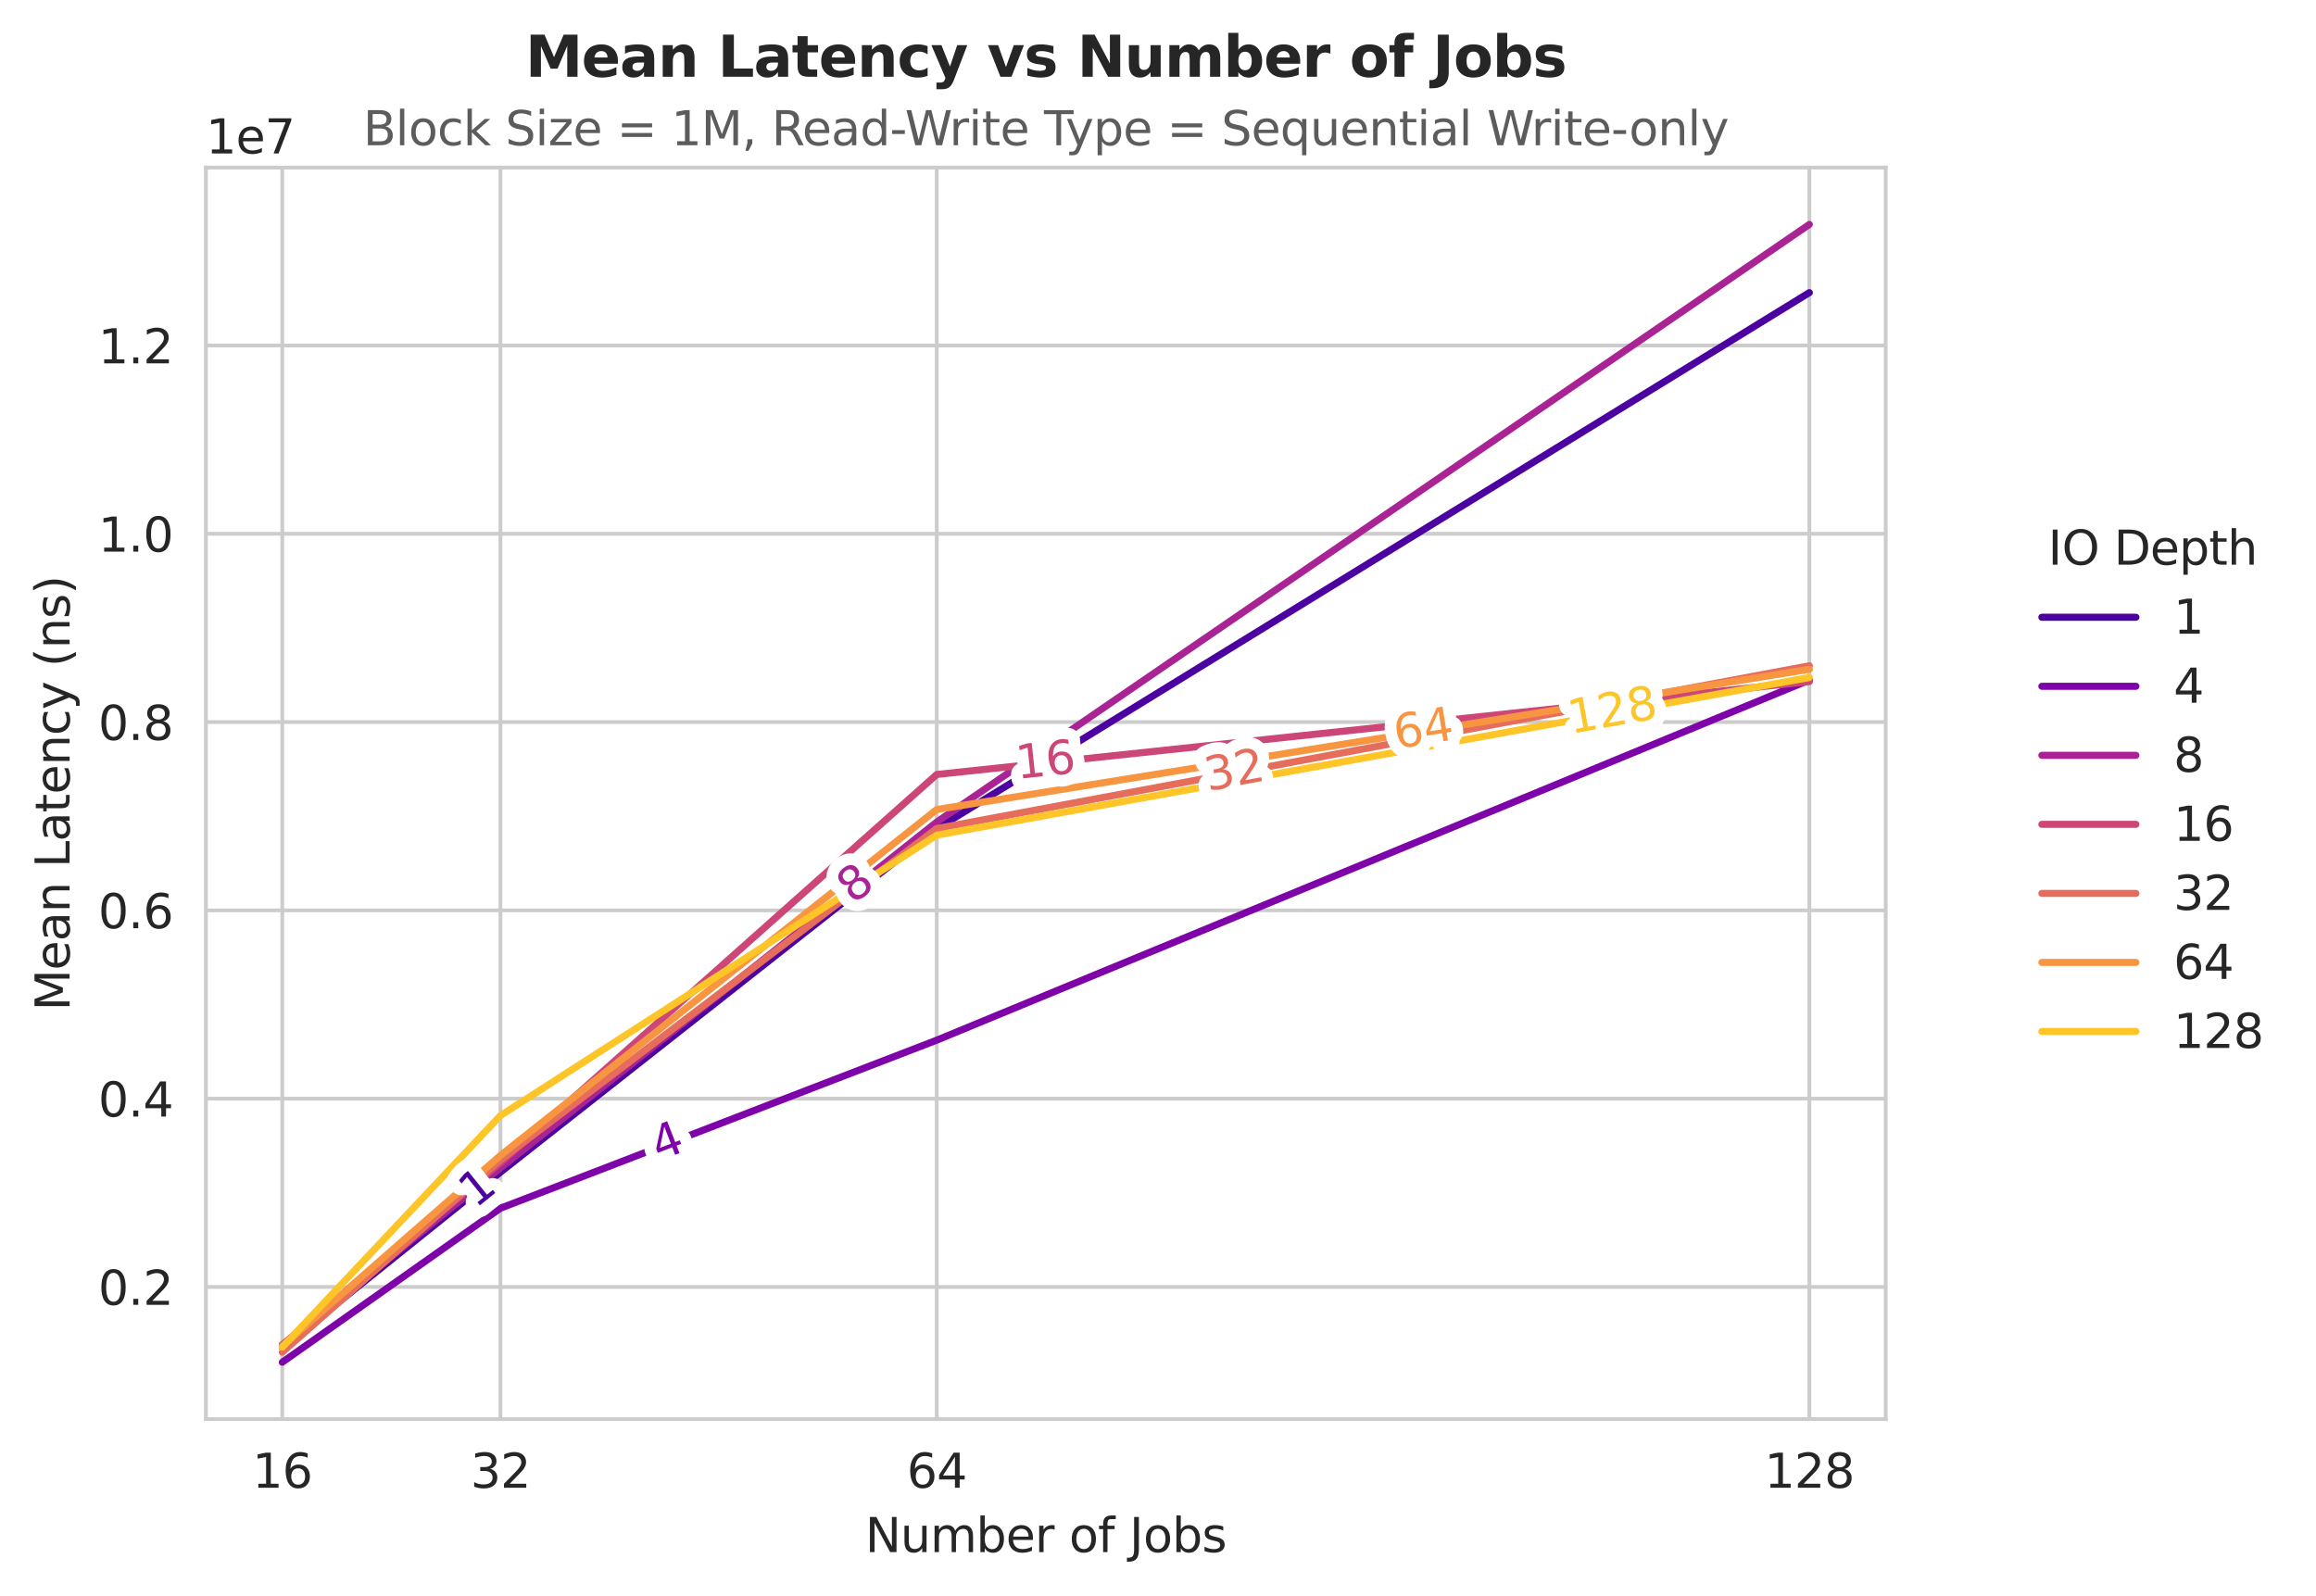 <?xml version="1.0" encoding="utf-8" standalone="no"?>
<!DOCTYPE svg PUBLIC "-//W3C//DTD SVG 1.1//EN"
  "http://www.w3.org/Graphics/SVG/1.1/DTD/svg11.dtd">
<svg xmlns:xlink="http://www.w3.org/1999/xlink" width="492.381pt" height="339.292pt" viewBox="0 0 492.381 339.292" xmlns="http://www.w3.org/2000/svg" version="1.1">
 <defs>
  <style type="text/css">*{stroke-linejoin: round; stroke-linecap: butt}</style>
 </defs>
 <g id="figure_1">
  <g id="patch_1">
   <path d="M 0 339.292 
L 492.381 339.292 
L 492.381 0 
L 0 0 
z
" style="fill: #ffffff"/>
  </g>
  <g id="axes_1">
   <g id="patch_2">
    <path d="M 43.781 301.736 
L 400.901 301.736 
L 400.901 35.624 
L 43.781 35.624 
z
" style="fill: #ffffff"/>
   </g>
   <g id="matplotlib.axis_1">
    <g id="xtick_1">
     <g id="line2d_1">
      <path d="M 106.393 301.736 
L 106.393 35.624 
" clip-path="url(#pe7e53518ea)" style="fill: none; stroke: #cccccc; stroke-width: 0.8; stroke-linecap: round"/>
     </g>
     <g id="text_1">
      <!-- 32 -->
      <g style="fill: #262626" transform="translate(100.031 316.334) scale(0.1 -0.1)">
       <defs>
        <path id="DejaVuSans-33" d="M 2597 2516 
Q 3050 2419 3304 2112 
Q 3559 1806 3559 1356 
Q 3559 666 3084 287 
Q 2609 -91 1734 -91 
Q 1441 -91 1130 -33 
Q 819 25 488 141 
L 488 750 
Q 750 597 1062 519 
Q 1375 441 1716 441 
Q 2309 441 2620 675 
Q 2931 909 2931 1356 
Q 2931 1769 2642 2001 
Q 2353 2234 1838 2234 
L 1294 2234 
L 1294 2753 
L 1863 2753 
Q 2328 2753 2575 2939 
Q 2822 3125 2822 3475 
Q 2822 3834 2567 4026 
Q 2313 4219 1838 4219 
Q 1578 4219 1281 4162 
Q 984 4106 628 3988 
L 628 4550 
Q 988 4650 1302 4700 
Q 1616 4750 1894 4750 
Q 2613 4750 3031 4423 
Q 3450 4097 3450 3541 
Q 3450 3153 3228 2886 
Q 3006 2619 2597 2516 
z
" transform="scale(0.016)"/>
        <path id="DejaVuSans-32" d="M 1228 531 
L 3431 531 
L 3431 0 
L 469 0 
L 469 531 
Q 828 903 1448 1529 
Q 2069 2156 2228 2338 
Q 2531 2678 2651 2914 
Q 2772 3150 2772 3378 
Q 2772 3750 2511 3984 
Q 2250 4219 1831 4219 
Q 1534 4219 1204 4116 
Q 875 4013 500 3803 
L 500 4441 
Q 881 4594 1212 4672 
Q 1544 4750 1819 4750 
Q 2544 4750 2975 4387 
Q 3406 4025 3406 3419 
Q 3406 3131 3298 2873 
Q 3191 2616 2906 2266 
Q 2828 2175 2409 1742 
Q 1991 1309 1228 531 
z
" transform="scale(0.016)"/>
       </defs>
       <use xlink:href="#DejaVuSans-33"/>
       <use xlink:href="#DejaVuSans-32" transform="translate(63.623 0)"/>
      </g>
     </g>
    </g>
    <g id="xtick_2">
     <g id="line2d_2">
      <path d="M 60.014 301.736 
L 60.014 35.624 
" clip-path="url(#pe7e53518ea)" style="fill: none; stroke: #cccccc; stroke-width: 0.8; stroke-linecap: round"/>
     </g>
     <g id="text_2">
      <!-- 16 -->
      <g style="fill: #262626" transform="translate(53.651 316.334) scale(0.1 -0.1)">
       <defs>
        <path id="DejaVuSans-31" d="M 794 531 
L 1825 531 
L 1825 4091 
L 703 3866 
L 703 4441 
L 1819 4666 
L 2450 4666 
L 2450 531 
L 3481 531 
L 3481 0 
L 794 0 
L 794 531 
z
" transform="scale(0.016)"/>
        <path id="DejaVuSans-36" d="M 2113 2584 
Q 1688 2584 1439 2293 
Q 1191 2003 1191 1497 
Q 1191 994 1439 701 
Q 1688 409 2113 409 
Q 2538 409 2786 701 
Q 3034 994 3034 1497 
Q 3034 2003 2786 2293 
Q 2538 2584 2113 2584 
z
M 3366 4563 
L 3366 3988 
Q 3128 4100 2886 4159 
Q 2644 4219 2406 4219 
Q 1781 4219 1451 3797 
Q 1122 3375 1075 2522 
Q 1259 2794 1537 2939 
Q 1816 3084 2150 3084 
Q 2853 3084 3261 2657 
Q 3669 2231 3669 1497 
Q 3669 778 3244 343 
Q 2819 -91 2113 -91 
Q 1303 -91 875 529 
Q 447 1150 447 2328 
Q 447 3434 972 4092 
Q 1497 4750 2381 4750 
Q 2619 4750 2861 4703 
Q 3103 4656 3366 4563 
z
" transform="scale(0.016)"/>
       </defs>
       <use xlink:href="#DejaVuSans-31"/>
       <use xlink:href="#DejaVuSans-36" transform="translate(63.623 0)"/>
      </g>
     </g>
    </g>
    <g id="xtick_3">
     <g id="line2d_3">
      <path d="M 384.669 301.736 
L 384.669 35.624 
" clip-path="url(#pe7e53518ea)" style="fill: none; stroke: #cccccc; stroke-width: 0.8; stroke-linecap: round"/>
     </g>
     <g id="text_3">
      <!-- 128 -->
      <g style="fill: #262626" transform="translate(375.125 316.334) scale(0.1 -0.1)">
       <defs>
        <path id="DejaVuSans-38" d="M 2034 2216 
Q 1584 2216 1326 1975 
Q 1069 1734 1069 1313 
Q 1069 891 1326 650 
Q 1584 409 2034 409 
Q 2484 409 2743 651 
Q 3003 894 3003 1313 
Q 3003 1734 2745 1975 
Q 2488 2216 2034 2216 
z
M 1403 2484 
Q 997 2584 770 2862 
Q 544 3141 544 3541 
Q 544 4100 942 4425 
Q 1341 4750 2034 4750 
Q 2731 4750 3128 4425 
Q 3525 4100 3525 3541 
Q 3525 3141 3298 2862 
Q 3072 2584 2669 2484 
Q 3125 2378 3379 2068 
Q 3634 1759 3634 1313 
Q 3634 634 3220 271 
Q 2806 -91 2034 -91 
Q 1263 -91 848 271 
Q 434 634 434 1313 
Q 434 1759 690 2068 
Q 947 2378 1403 2484 
z
M 1172 3481 
Q 1172 3119 1398 2916 
Q 1625 2713 2034 2713 
Q 2441 2713 2670 2916 
Q 2900 3119 2900 3481 
Q 2900 3844 2670 4047 
Q 2441 4250 2034 4250 
Q 1625 4250 1398 4047 
Q 1172 3844 1172 3481 
z
" transform="scale(0.016)"/>
       </defs>
       <use xlink:href="#DejaVuSans-31"/>
       <use xlink:href="#DejaVuSans-32" transform="translate(63.623 0)"/>
       <use xlink:href="#DejaVuSans-38" transform="translate(127.246 0)"/>
      </g>
     </g>
    </g>
    <g id="xtick_4">
     <g id="line2d_4">
      <path d="M 199.152 301.736 
L 199.152 35.624 
" clip-path="url(#pe7e53518ea)" style="fill: none; stroke: #cccccc; stroke-width: 0.8; stroke-linecap: round"/>
     </g>
     <g id="text_4">
      <!-- 64 -->
      <g style="fill: #262626" transform="translate(192.789 316.334) scale(0.1 -0.1)">
       <defs>
        <path id="DejaVuSans-34" d="M 2419 4116 
L 825 1625 
L 2419 1625 
L 2419 4116 
z
M 2253 4666 
L 3047 4666 
L 3047 1625 
L 3713 1625 
L 3713 1100 
L 3047 1100 
L 3047 0 
L 2419 0 
L 2419 1100 
L 313 1100 
L 313 1709 
L 2253 4666 
z
" transform="scale(0.016)"/>
       </defs>
       <use xlink:href="#DejaVuSans-36"/>
       <use xlink:href="#DejaVuSans-34" transform="translate(63.623 0)"/>
      </g>
     </g>
    </g>
    <g id="text_5">
     <!-- Number of Jobs -->
     <g style="fill: #262626" transform="translate(183.944 330.012) scale(0.1 -0.1)">
      <defs>
       <path id="DejaVuSans-4e" d="M 628 4666 
L 1478 4666 
L 3547 763 
L 3547 4666 
L 4159 4666 
L 4159 0 
L 3309 0 
L 1241 3903 
L 1241 0 
L 628 0 
L 628 4666 
z
" transform="scale(0.016)"/>
       <path id="DejaVuSans-75" d="M 544 1381 
L 544 3500 
L 1119 3500 
L 1119 1403 
Q 1119 906 1312 657 
Q 1506 409 1894 409 
Q 2359 409 2629 706 
Q 2900 1003 2900 1516 
L 2900 3500 
L 3475 3500 
L 3475 0 
L 2900 0 
L 2900 538 
Q 2691 219 2414 64 
Q 2138 -91 1772 -91 
Q 1169 -91 856 284 
Q 544 659 544 1381 
z
M 1991 3584 
L 1991 3584 
z
" transform="scale(0.016)"/>
       <path id="DejaVuSans-6d" d="M 3328 2828 
Q 3544 3216 3844 3400 
Q 4144 3584 4550 3584 
Q 5097 3584 5394 3201 
Q 5691 2819 5691 2113 
L 5691 0 
L 5113 0 
L 5113 2094 
Q 5113 2597 4934 2840 
Q 4756 3084 4391 3084 
Q 3944 3084 3684 2787 
Q 3425 2491 3425 1978 
L 3425 0 
L 2847 0 
L 2847 2094 
Q 2847 2600 2669 2842 
Q 2491 3084 2119 3084 
Q 1678 3084 1418 2786 
Q 1159 2488 1159 1978 
L 1159 0 
L 581 0 
L 581 3500 
L 1159 3500 
L 1159 2956 
Q 1356 3278 1631 3431 
Q 1906 3584 2284 3584 
Q 2666 3584 2933 3390 
Q 3200 3197 3328 2828 
z
" transform="scale(0.016)"/>
       <path id="DejaVuSans-62" d="M 3116 1747 
Q 3116 2381 2855 2742 
Q 2594 3103 2138 3103 
Q 1681 3103 1420 2742 
Q 1159 2381 1159 1747 
Q 1159 1113 1420 752 
Q 1681 391 2138 391 
Q 2594 391 2855 752 
Q 3116 1113 3116 1747 
z
M 1159 2969 
Q 1341 3281 1617 3432 
Q 1894 3584 2278 3584 
Q 2916 3584 3314 3078 
Q 3713 2572 3713 1747 
Q 3713 922 3314 415 
Q 2916 -91 2278 -91 
Q 1894 -91 1617 61 
Q 1341 213 1159 525 
L 1159 0 
L 581 0 
L 581 4863 
L 1159 4863 
L 1159 2969 
z
" transform="scale(0.016)"/>
       <path id="DejaVuSans-65" d="M 3597 1894 
L 3597 1613 
L 953 1613 
Q 991 1019 1311 708 
Q 1631 397 2203 397 
Q 2534 397 2845 478 
Q 3156 559 3463 722 
L 3463 178 
Q 3153 47 2828 -22 
Q 2503 -91 2169 -91 
Q 1331 -91 842 396 
Q 353 884 353 1716 
Q 353 2575 817 3079 
Q 1281 3584 2069 3584 
Q 2775 3584 3186 3129 
Q 3597 2675 3597 1894 
z
M 3022 2063 
Q 3016 2534 2758 2815 
Q 2500 3097 2075 3097 
Q 1594 3097 1305 2825 
Q 1016 2553 972 2059 
L 3022 2063 
z
" transform="scale(0.016)"/>
       <path id="DejaVuSans-72" d="M 2631 2963 
Q 2534 3019 2420 3045 
Q 2306 3072 2169 3072 
Q 1681 3072 1420 2755 
Q 1159 2438 1159 1844 
L 1159 0 
L 581 0 
L 581 3500 
L 1159 3500 
L 1159 2956 
Q 1341 3275 1631 3429 
Q 1922 3584 2338 3584 
Q 2397 3584 2469 3576 
Q 2541 3569 2628 3553 
L 2631 2963 
z
" transform="scale(0.016)"/>
       <path id="DejaVuSans-20" transform="scale(0.016)"/>
       <path id="DejaVuSans-6f" d="M 1959 3097 
Q 1497 3097 1228 2736 
Q 959 2375 959 1747 
Q 959 1119 1226 758 
Q 1494 397 1959 397 
Q 2419 397 2687 759 
Q 2956 1122 2956 1747 
Q 2956 2369 2687 2733 
Q 2419 3097 1959 3097 
z
M 1959 3584 
Q 2709 3584 3137 3096 
Q 3566 2609 3566 1747 
Q 3566 888 3137 398 
Q 2709 -91 1959 -91 
Q 1206 -91 779 398 
Q 353 888 353 1747 
Q 353 2609 779 3096 
Q 1206 3584 1959 3584 
z
" transform="scale(0.016)"/>
       <path id="DejaVuSans-66" d="M 2375 4863 
L 2375 4384 
L 1825 4384 
Q 1516 4384 1395 4259 
Q 1275 4134 1275 3809 
L 1275 3500 
L 2222 3500 
L 2222 3053 
L 1275 3053 
L 1275 0 
L 697 0 
L 697 3053 
L 147 3053 
L 147 3500 
L 697 3500 
L 697 3744 
Q 697 4328 969 4595 
Q 1241 4863 1831 4863 
L 2375 4863 
z
" transform="scale(0.016)"/>
       <path id="DejaVuSans-4a" d="M 628 4666 
L 1259 4666 
L 1259 325 
Q 1259 -519 939 -900 
Q 619 -1281 -91 -1281 
L -331 -1281 
L -331 -750 
L -134 -750 
Q 284 -750 456 -515 
Q 628 -281 628 325 
L 628 4666 
z
" transform="scale(0.016)"/>
       <path id="DejaVuSans-73" d="M 2834 3397 
L 2834 2853 
Q 2591 2978 2328 3040 
Q 2066 3103 1784 3103 
Q 1356 3103 1142 2972 
Q 928 2841 928 2578 
Q 928 2378 1081 2264 
Q 1234 2150 1697 2047 
L 1894 2003 
Q 2506 1872 2764 1633 
Q 3022 1394 3022 966 
Q 3022 478 2636 193 
Q 2250 -91 1575 -91 
Q 1294 -91 989 -36 
Q 684 19 347 128 
L 347 722 
Q 666 556 975 473 
Q 1284 391 1588 391 
Q 1994 391 2212 530 
Q 2431 669 2431 922 
Q 2431 1156 2273 1281 
Q 2116 1406 1581 1522 
L 1381 1569 
Q 847 1681 609 1914 
Q 372 2147 372 2553 
Q 372 3047 722 3315 
Q 1072 3584 1716 3584 
Q 2034 3584 2315 3537 
Q 2597 3491 2834 3397 
z
" transform="scale(0.016)"/>
      </defs>
      <use xlink:href="#DejaVuSans-4e"/>
      <use xlink:href="#DejaVuSans-75" transform="translate(74.805 0)"/>
      <use xlink:href="#DejaVuSans-6d" transform="translate(138.184 0)"/>
      <use xlink:href="#DejaVuSans-62" transform="translate(235.596 0)"/>
      <use xlink:href="#DejaVuSans-65" transform="translate(299.072 0)"/>
      <use xlink:href="#DejaVuSans-72" transform="translate(360.596 0)"/>
      <use xlink:href="#DejaVuSans-20" transform="translate(401.709 0)"/>
      <use xlink:href="#DejaVuSans-6f" transform="translate(433.496 0)"/>
      <use xlink:href="#DejaVuSans-66" transform="translate(494.678 0)"/>
      <use xlink:href="#DejaVuSans-20" transform="translate(529.883 0)"/>
      <use xlink:href="#DejaVuSans-4a" transform="translate(561.67 0)"/>
      <use xlink:href="#DejaVuSans-6f" transform="translate(591.162 0)"/>
      <use xlink:href="#DejaVuSans-62" transform="translate(652.344 0)"/>
      <use xlink:href="#DejaVuSans-73" transform="translate(715.82 0)"/>
     </g>
    </g>
   </g>
   <g id="matplotlib.axis_2">
    <g id="ytick_1">
     <g id="line2d_5">
      <path d="M 43.781 273.636 
L 400.901 273.636 
" clip-path="url(#pe7e53518ea)" style="fill: none; stroke: #cccccc; stroke-width: 0.8; stroke-linecap: round"/>
     </g>
     <g id="text_6">
      <!-- 0.2 -->
      <g style="fill: #262626" transform="translate(20.878 277.436) scale(0.1 -0.1)">
       <defs>
        <path id="DejaVuSans-30" d="M 2034 4250 
Q 1547 4250 1301 3770 
Q 1056 3291 1056 2328 
Q 1056 1369 1301 889 
Q 1547 409 2034 409 
Q 2525 409 2770 889 
Q 3016 1369 3016 2328 
Q 3016 3291 2770 3770 
Q 2525 4250 2034 4250 
z
M 2034 4750 
Q 2819 4750 3233 4129 
Q 3647 3509 3647 2328 
Q 3647 1150 3233 529 
Q 2819 -91 2034 -91 
Q 1250 -91 836 529 
Q 422 1150 422 2328 
Q 422 3509 836 4129 
Q 1250 4750 2034 4750 
z
" transform="scale(0.016)"/>
        <path id="DejaVuSans-2e" d="M 684 794 
L 1344 794 
L 1344 0 
L 684 0 
L 684 794 
z
" transform="scale(0.016)"/>
       </defs>
       <use xlink:href="#DejaVuSans-30"/>
       <use xlink:href="#DejaVuSans-2e" transform="translate(63.623 0)"/>
       <use xlink:href="#DejaVuSans-32" transform="translate(95.41 0)"/>
      </g>
     </g>
    </g>
    <g id="ytick_2">
     <g id="line2d_6">
      <path d="M 43.781 233.601 
L 400.901 233.601 
" clip-path="url(#pe7e53518ea)" style="fill: none; stroke: #cccccc; stroke-width: 0.8; stroke-linecap: round"/>
     </g>
     <g id="text_7">
      <!-- 0.4 -->
      <g style="fill: #262626" transform="translate(20.878 237.4) scale(0.1 -0.1)">
       <use xlink:href="#DejaVuSans-30"/>
       <use xlink:href="#DejaVuSans-2e" transform="translate(63.623 0)"/>
       <use xlink:href="#DejaVuSans-34" transform="translate(95.41 0)"/>
      </g>
     </g>
    </g>
    <g id="ytick_3">
     <g id="line2d_7">
      <path d="M 43.781 193.565 
L 400.901 193.565 
" clip-path="url(#pe7e53518ea)" style="fill: none; stroke: #cccccc; stroke-width: 0.8; stroke-linecap: round"/>
     </g>
     <g id="text_8">
      <!-- 0.6 -->
      <g style="fill: #262626" transform="translate(20.878 197.365) scale(0.1 -0.1)">
       <use xlink:href="#DejaVuSans-30"/>
       <use xlink:href="#DejaVuSans-2e" transform="translate(63.623 0)"/>
       <use xlink:href="#DejaVuSans-36" transform="translate(95.41 0)"/>
      </g>
     </g>
    </g>
    <g id="ytick_4">
     <g id="line2d_8">
      <path d="M 43.781 153.53 
L 400.901 153.53 
" clip-path="url(#pe7e53518ea)" style="fill: none; stroke: #cccccc; stroke-width: 0.8; stroke-linecap: round"/>
     </g>
     <g id="text_9">
      <!-- 0.8 -->
      <g style="fill: #262626" transform="translate(20.878 157.329) scale(0.1 -0.1)">
       <use xlink:href="#DejaVuSans-30"/>
       <use xlink:href="#DejaVuSans-2e" transform="translate(63.623 0)"/>
       <use xlink:href="#DejaVuSans-38" transform="translate(95.41 0)"/>
      </g>
     </g>
    </g>
    <g id="ytick_5">
     <g id="line2d_9">
      <path d="M 43.781 113.494 
L 400.901 113.494 
" clip-path="url(#pe7e53518ea)" style="fill: none; stroke: #cccccc; stroke-width: 0.8; stroke-linecap: round"/>
     </g>
     <g id="text_10">
      <!-- 1.0 -->
      <g style="fill: #262626" transform="translate(20.878 117.294) scale(0.1 -0.1)">
       <use xlink:href="#DejaVuSans-31"/>
       <use xlink:href="#DejaVuSans-2e" transform="translate(63.623 0)"/>
       <use xlink:href="#DejaVuSans-30" transform="translate(95.41 0)"/>
      </g>
     </g>
    </g>
    <g id="ytick_6">
     <g id="line2d_10">
      <path d="M 43.781 73.459 
L 400.901 73.459 
" clip-path="url(#pe7e53518ea)" style="fill: none; stroke: #cccccc; stroke-width: 0.8; stroke-linecap: round"/>
     </g>
     <g id="text_11">
      <!-- 1.2 -->
      <g style="fill: #262626" transform="translate(20.878 77.258) scale(0.1 -0.1)">
       <use xlink:href="#DejaVuSans-31"/>
       <use xlink:href="#DejaVuSans-2e" transform="translate(63.623 0)"/>
       <use xlink:href="#DejaVuSans-32" transform="translate(95.41 0)"/>
      </g>
     </g>
    </g>
    <g id="text_12">
     <!-- Mean Latency (ns) -->
     <g style="fill: #262626" transform="translate(14.798 214.92) rotate(-90) scale(0.1 -0.1)">
      <defs>
       <path id="DejaVuSans-4d" d="M 628 4666 
L 1569 4666 
L 2759 1491 
L 3956 4666 
L 4897 4666 
L 4897 0 
L 4281 0 
L 4281 4097 
L 3078 897 
L 2444 897 
L 1241 4097 
L 1241 0 
L 628 0 
L 628 4666 
z
" transform="scale(0.016)"/>
       <path id="DejaVuSans-61" d="M 2194 1759 
Q 1497 1759 1228 1600 
Q 959 1441 959 1056 
Q 959 750 1161 570 
Q 1363 391 1709 391 
Q 2188 391 2477 730 
Q 2766 1069 2766 1631 
L 2766 1759 
L 2194 1759 
z
M 3341 1997 
L 3341 0 
L 2766 0 
L 2766 531 
Q 2569 213 2275 61 
Q 1981 -91 1556 -91 
Q 1019 -91 701 211 
Q 384 513 384 1019 
Q 384 1609 779 1909 
Q 1175 2209 1959 2209 
L 2766 2209 
L 2766 2266 
Q 2766 2663 2505 2880 
Q 2244 3097 1772 3097 
Q 1472 3097 1187 3025 
Q 903 2953 641 2809 
L 641 3341 
Q 956 3463 1253 3523 
Q 1550 3584 1831 3584 
Q 2591 3584 2966 3190 
Q 3341 2797 3341 1997 
z
" transform="scale(0.016)"/>
       <path id="DejaVuSans-6e" d="M 3513 2113 
L 3513 0 
L 2938 0 
L 2938 2094 
Q 2938 2591 2744 2837 
Q 2550 3084 2163 3084 
Q 1697 3084 1428 2787 
Q 1159 2491 1159 1978 
L 1159 0 
L 581 0 
L 581 3500 
L 1159 3500 
L 1159 2956 
Q 1366 3272 1645 3428 
Q 1925 3584 2291 3584 
Q 2894 3584 3203 3211 
Q 3513 2838 3513 2113 
z
" transform="scale(0.016)"/>
       <path id="DejaVuSans-4c" d="M 628 4666 
L 1259 4666 
L 1259 531 
L 3531 531 
L 3531 0 
L 628 0 
L 628 4666 
z
" transform="scale(0.016)"/>
       <path id="DejaVuSans-74" d="M 1172 4494 
L 1172 3500 
L 2356 3500 
L 2356 3053 
L 1172 3053 
L 1172 1153 
Q 1172 725 1289 603 
Q 1406 481 1766 481 
L 2356 481 
L 2356 0 
L 1766 0 
Q 1100 0 847 248 
Q 594 497 594 1153 
L 594 3053 
L 172 3053 
L 172 3500 
L 594 3500 
L 594 4494 
L 1172 4494 
z
" transform="scale(0.016)"/>
       <path id="DejaVuSans-63" d="M 3122 3366 
L 3122 2828 
Q 2878 2963 2633 3030 
Q 2388 3097 2138 3097 
Q 1578 3097 1268 2742 
Q 959 2388 959 1747 
Q 959 1106 1268 751 
Q 1578 397 2138 397 
Q 2388 397 2633 464 
Q 2878 531 3122 666 
L 3122 134 
Q 2881 22 2623 -34 
Q 2366 -91 2075 -91 
Q 1284 -91 818 406 
Q 353 903 353 1747 
Q 353 2603 823 3093 
Q 1294 3584 2113 3584 
Q 2378 3584 2631 3529 
Q 2884 3475 3122 3366 
z
" transform="scale(0.016)"/>
       <path id="DejaVuSans-79" d="M 2059 -325 
Q 1816 -950 1584 -1140 
Q 1353 -1331 966 -1331 
L 506 -1331 
L 506 -850 
L 844 -850 
Q 1081 -850 1212 -737 
Q 1344 -625 1503 -206 
L 1606 56 
L 191 3500 
L 800 3500 
L 1894 763 
L 2988 3500 
L 3597 3500 
L 2059 -325 
z
" transform="scale(0.016)"/>
       <path id="DejaVuSans-28" d="M 1984 4856 
Q 1566 4138 1362 3434 
Q 1159 2731 1159 2009 
Q 1159 1288 1364 580 
Q 1569 -128 1984 -844 
L 1484 -844 
Q 1016 -109 783 600 
Q 550 1309 550 2009 
Q 550 2706 781 3412 
Q 1013 4119 1484 4856 
L 1984 4856 
z
" transform="scale(0.016)"/>
       <path id="DejaVuSans-29" d="M 513 4856 
L 1013 4856 
Q 1481 4119 1714 3412 
Q 1947 2706 1947 2009 
Q 1947 1309 1714 600 
Q 1481 -109 1013 -844 
L 513 -844 
Q 928 -128 1133 580 
Q 1338 1288 1338 2009 
Q 1338 2731 1133 3434 
Q 928 4138 513 4856 
z
" transform="scale(0.016)"/>
      </defs>
      <use xlink:href="#DejaVuSans-4d"/>
      <use xlink:href="#DejaVuSans-65" transform="translate(86.279 0)"/>
      <use xlink:href="#DejaVuSans-61" transform="translate(147.803 0)"/>
      <use xlink:href="#DejaVuSans-6e" transform="translate(209.082 0)"/>
      <use xlink:href="#DejaVuSans-20" transform="translate(272.461 0)"/>
      <use xlink:href="#DejaVuSans-4c" transform="translate(304.248 0)"/>
      <use xlink:href="#DejaVuSans-61" transform="translate(359.961 0)"/>
      <use xlink:href="#DejaVuSans-74" transform="translate(421.24 0)"/>
      <use xlink:href="#DejaVuSans-65" transform="translate(460.449 0)"/>
      <use xlink:href="#DejaVuSans-6e" transform="translate(521.973 0)"/>
      <use xlink:href="#DejaVuSans-63" transform="translate(585.352 0)"/>
      <use xlink:href="#DejaVuSans-79" transform="translate(640.332 0)"/>
      <use xlink:href="#DejaVuSans-20" transform="translate(699.512 0)"/>
      <use xlink:href="#DejaVuSans-28" transform="translate(731.299 0)"/>
      <use xlink:href="#DejaVuSans-6e" transform="translate(770.312 0)"/>
      <use xlink:href="#DejaVuSans-73" transform="translate(833.691 0)"/>
      <use xlink:href="#DejaVuSans-29" transform="translate(885.791 0)"/>
     </g>
    </g>
    <g id="text_13">
     <!-- 1e7 -->
     <g style="fill: #262626" transform="translate(43.781 32.624) scale(0.1 -0.1)">
      <defs>
       <path id="DejaVuSans-37" d="M 525 4666 
L 3525 4666 
L 3525 4397 
L 1831 0 
L 1172 0 
L 2766 4134 
L 525 4134 
L 525 4666 
z
" transform="scale(0.016)"/>
      </defs>
      <use xlink:href="#DejaVuSans-31"/>
      <use xlink:href="#DejaVuSans-65" transform="translate(63.623 0)"/>
      <use xlink:href="#DejaVuSans-37" transform="translate(125.146 0)"/>
     </g>
    </g>
   </g>
   <g id="FillBetweenPolyCollection_1"/>
   <g id="FillBetweenPolyCollection_2"/>
   <g id="FillBetweenPolyCollection_3"/>
   <g id="FillBetweenPolyCollection_4"/>
   <g id="FillBetweenPolyCollection_5"/>
   <g id="FillBetweenPolyCollection_6"/>
   <g id="FillBetweenPolyCollection_7"/>
   <g id="line2d_11">
    <path d="M 60.014 286.469 
L 106.393 249.232 
L 199.152 176.209 
L 384.669 62.216 
" clip-path="url(#pe7e53518ea)" style="fill: none; stroke: #4c02a1; stroke-width: 1.5; stroke-linecap: round"/>
   </g>
   <g id="line2d_12">
    <path d="M 60.014 289.64 
L 106.393 256.898 
L 199.152 221.164 
L 384.669 144.587 
" clip-path="url(#pe7e53518ea)" style="fill: none; stroke: #7e03a8; stroke-width: 1.5; stroke-linecap: round"/>
   </g>
   <g id="line2d_13">
    <path d="M 60.014 286.025 
L 106.393 248.329 
L 199.152 174.782 
L 384.669 47.72 
" clip-path="url(#pe7e53518ea)" style="fill: none; stroke: #aa2395; stroke-width: 1.5; stroke-linecap: round"/>
   </g>
   <g id="line2d_14">
    <path d="M 60.014 285.948 
L 106.393 247.201 
L 199.152 164.673 
L 384.669 144.919 
" clip-path="url(#pe7e53518ea)" style="fill: none; stroke: #cc4778; stroke-width: 1.5; stroke-linecap: round"/>
   </g>
   <g id="line2d_15">
    <path d="M 60.014 287.509 
L 106.393 246.621 
L 199.152 176.155 
L 384.669 141.557 
" clip-path="url(#pe7e53518ea)" style="fill: none; stroke: #e66c5c; stroke-width: 1.5; stroke-linecap: round"/>
   </g>
   <g id="line2d_16">
    <path d="M 60.014 286.223 
L 106.393 245.679 
L 199.152 172.115 
L 384.669 142.304 
" clip-path="url(#pe7e53518ea)" style="fill: none; stroke: #f89540; stroke-width: 1.5; stroke-linecap: round"/>
   </g>
   <g id="line2d_17">
    <path d="M 60.014 286.439 
L 106.393 237.191 
L 199.152 177.571 
L 384.669 144.058 
" clip-path="url(#pe7e53518ea)" style="fill: none; stroke: #fdc527; stroke-width: 1.5; stroke-linecap: round"/>
   </g>
   <g id="line2d_18"/>
   <g id="line2d_19"/>
   <g id="line2d_20"/>
   <g id="line2d_21"/>
   <g id="line2d_22"/>
   <g id="line2d_23"/>
   <g id="line2d_24"/>
   <g id="text_14">
    <path d="M 101.508 255.629 
L 102.764 254.62 
L 99.282 250.283 
L 98.135 251.654 
L 97.572 250.954 
L 98.712 249.588 
L 99.481 248.971 
L 103.526 254.009 
L 104.782 253 
L 105.301 253.647 
L 102.028 256.276 
L 101.508 255.629 
z
" clip-path="url(#pe7e53518ea)" style="fill: #4c02a1; stroke: #ffffff; stroke-width: 5"/>
    <path d="M 101.508 255.629 
L 102.764 254.62 
L 99.282 250.283 
L 98.135 251.654 
L 97.572 250.954 
L 98.712 249.588 
L 99.481 248.971 
L 103.526 254.009 
L 104.782 253 
L 105.301 253.647 
L 102.028 256.276 
L 101.508 255.629 
z
" clip-path="url(#pe7e53518ea)" style="fill: #4c02a1"/>
   </g>
   <g id="text_15">
    <path d="M 141.228 239.544 
L 140.303 244.071 
L 142.627 243.176 
L 141.228 239.544 
z
M 140.677 238.835 
L 141.834 238.389 
L 143.543 242.823 
L 144.514 242.449 
L 144.808 243.214 
L 143.837 243.588 
L 144.455 245.192 
L 143.54 245.545 
L 142.922 243.941 
L 139.851 245.124 
L 139.509 244.236 
L 140.677 238.835 
z
" clip-path="url(#pe7e53518ea)" style="fill: #7e03a8; stroke: #ffffff; stroke-width: 5"/>
    <path d="M 141.228 239.544 
L 140.303 244.071 
L 142.627 243.176 
L 141.228 239.544 
z
M 140.677 238.835 
L 141.834 238.389 
L 143.543 242.823 
L 144.514 242.449 
L 144.808 243.214 
L 143.837 243.588 
L 144.455 245.192 
L 143.54 245.545 
L 142.922 243.941 
L 139.851 245.124 
L 139.509 244.236 
L 140.677 238.835 
z
" clip-path="url(#pe7e53518ea)" style="fill: #7e03a8"/>
   </g>
   <g id="text_16">
    <path d="M 181.726 187.701 
Q 181.175 188.138 181.093 188.683 
Q 181.012 189.228 181.421 189.743 
Q 181.831 190.26 182.379 190.306 
Q 182.929 190.35 183.48 189.913 
Q 184.031 189.476 184.113 188.929 
Q 184.196 188.379 183.789 187.866 
Q 183.38 187.35 182.83 187.306 
Q 182.282 187.26 181.726 187.701 
z
M 180.693 187.985 
Q 180.099 188.257 179.551 188.137 
Q 179.004 188.015 178.615 187.525 
Q 178.073 186.841 178.245 186.056 
Q 178.418 185.271 179.266 184.598 
Q 180.119 183.922 180.921 183.934 
Q 181.723 183.947 182.265 184.631 
Q 182.653 185.121 182.646 185.683 
Q 182.64 186.243 182.243 186.756 
Q 182.904 186.443 183.516 186.576 
Q 184.129 186.707 184.562 187.253 
Q 185.221 188.085 185.066 188.931 
Q 184.911 189.776 183.966 190.525 
Q 183.022 191.274 182.162 191.234 
Q 181.303 191.191 180.644 190.36 
Q 180.211 189.814 180.224 189.187 
Q 180.238 188.558 180.693 187.985 
z
M 179.443 186.989 
Q 179.794 187.432 180.268 187.461 
Q 180.743 187.489 181.243 187.092 
Q 181.742 186.697 181.825 186.226 
Q 181.91 185.755 181.558 185.311 
Q 181.206 184.867 180.727 184.842 
Q 180.25 184.815 179.751 185.211 
Q 179.251 185.608 179.17 186.077 
Q 179.09 186.544 179.443 186.989 
z
" clip-path="url(#pe7e53518ea)" style="fill: #aa2395; stroke: #ffffff; stroke-width: 5"/>
    <path d="M 181.726 187.701 
Q 181.175 188.138 181.093 188.683 
Q 181.012 189.228 181.421 189.743 
Q 181.831 190.26 182.379 190.306 
Q 182.929 190.35 183.48 189.913 
Q 184.031 189.476 184.113 188.929 
Q 184.196 188.379 183.789 187.866 
Q 183.38 187.35 182.83 187.306 
Q 182.282 187.26 181.726 187.701 
z
M 180.693 187.985 
Q 180.099 188.257 179.551 188.137 
Q 179.004 188.015 178.615 187.525 
Q 178.073 186.841 178.245 186.056 
Q 178.418 185.271 179.266 184.598 
Q 180.119 183.922 180.921 183.934 
Q 181.723 183.947 182.265 184.631 
Q 182.653 185.121 182.646 185.683 
Q 182.64 186.243 182.243 186.756 
Q 182.904 186.443 183.516 186.576 
Q 184.129 186.707 184.562 187.253 
Q 185.221 188.085 185.066 188.931 
Q 184.911 189.776 183.966 190.525 
Q 183.022 191.274 182.162 191.234 
Q 181.303 191.191 180.644 190.36 
Q 180.211 189.814 180.224 189.187 
Q 180.238 188.558 180.693 187.985 
z
M 179.443 186.989 
Q 179.794 187.432 180.268 187.461 
Q 180.743 187.489 181.243 187.092 
Q 181.742 186.697 181.825 186.226 
Q 181.91 185.755 181.558 185.311 
Q 181.206 184.867 180.727 184.842 
Q 180.25 184.815 179.751 185.211 
Q 179.251 185.608 179.17 186.077 
Q 179.09 186.544 179.443 186.989 
z
" clip-path="url(#pe7e53518ea)" style="fill: #aa2395"/>
   </g>
   <g id="text_17">
    <path d="M 217.452 164.665 
L 219.054 164.494 
L 218.465 158.963 
L 216.759 159.498 
L 216.664 158.605 
L 218.361 158.071 
L 219.341 157.966 
L 220.025 164.391 
L 221.627 164.22 
L 221.715 165.045 
L 217.54 165.49 
L 217.452 164.665 
z
M 225.489 160.583 
Q 224.828 160.654 224.49 161.147 
Q 224.152 161.639 224.236 162.425 
Q 224.319 163.206 224.753 163.62 
Q 225.188 164.033 225.849 163.963 
Q 226.509 163.892 226.846 163.398 
Q 227.183 162.901 227.1 162.12 
Q 227.016 161.334 226.583 160.924 
Q 226.149 160.513 225.489 160.583 
z
M 227.108 157.301 
L 227.203 158.195 
Q 226.815 158.06 226.429 158.008 
Q 226.043 157.955 225.673 157.994 
Q 224.702 158.098 224.259 158.808 
Q 223.818 159.518 223.886 160.851 
Q 224.127 160.398 224.535 160.127 
Q 224.945 159.856 225.463 159.8 
Q 226.556 159.684 227.26 160.28 
Q 227.965 160.874 228.086 162.015 
Q 228.205 163.132 227.617 163.878 
Q 227.028 164.623 225.931 164.739 
Q 224.673 164.874 223.905 163.981 
Q 223.137 163.087 222.943 161.257 
Q 222.76 159.538 223.466 158.429 
Q 224.173 157.32 225.547 157.174 
Q 225.917 157.134 226.3 157.167 
Q 226.684 157.2 227.108 157.301 
z
" clip-path="url(#pe7e53518ea)" style="fill: #cc4778; stroke: #ffffff; stroke-width: 5"/>
    <path d="M 217.452 164.665 
L 219.054 164.494 
L 218.465 158.963 
L 216.759 159.498 
L 216.664 158.605 
L 218.361 158.071 
L 219.341 157.966 
L 220.025 164.391 
L 221.627 164.22 
L 221.715 165.045 
L 217.54 165.49 
L 217.452 164.665 
z
M 225.489 160.583 
Q 224.828 160.654 224.49 161.147 
Q 224.152 161.639 224.236 162.425 
Q 224.319 163.206 224.753 163.62 
Q 225.188 164.033 225.849 163.963 
Q 226.509 163.892 226.846 163.398 
Q 227.183 162.901 227.1 162.12 
Q 227.016 161.334 226.583 160.924 
Q 226.149 160.513 225.489 160.583 
z
M 227.108 157.301 
L 227.203 158.195 
Q 226.815 158.06 226.429 158.008 
Q 226.043 157.955 225.673 157.994 
Q 224.702 158.098 224.259 158.808 
Q 223.818 159.518 223.886 160.851 
Q 224.127 160.398 224.535 160.127 
Q 224.945 159.856 225.463 159.8 
Q 226.556 159.684 227.26 160.28 
Q 227.965 160.874 228.086 162.015 
Q 228.205 163.132 227.617 163.878 
Q 227.028 164.623 225.931 164.739 
Q 224.673 164.874 223.905 163.981 
Q 223.137 163.087 222.943 161.257 
Q 222.76 159.538 223.466 158.429 
Q 224.173 157.32 225.547 157.174 
Q 225.917 157.134 226.3 157.167 
Q 226.684 157.2 227.108 157.301 
z
" clip-path="url(#pe7e53518ea)" style="fill: #cc4778"/>
   </g>
   <g id="text_18">
    <path d="M 260.037 163.608 
Q 260.76 163.627 261.238 164.026 
Q 261.718 164.423 261.847 165.114 
Q 262.044 166.174 261.423 166.892 
Q 260.802 167.609 259.458 167.859 
Q 259.008 167.943 258.514 167.943 
Q 258.019 167.943 257.478 167.86 
L 257.303 166.925 
Q 257.749 167.085 258.251 167.115 
Q 258.754 167.145 259.278 167.047 
Q 260.189 166.878 260.599 166.429 
Q 261.01 165.981 260.882 165.294 
Q 260.764 164.66 260.253 164.386 
Q 259.743 164.111 258.952 164.258 
L 258.116 164.414 
L 257.967 163.617 
L 258.841 163.454 
Q 259.556 163.321 259.882 162.964 
Q 260.208 162.608 260.108 162.07 
Q 260.005 161.519 259.558 161.297 
Q 259.113 161.073 258.383 161.209 
Q 257.984 161.284 257.544 161.457 
Q 257.104 161.628 256.591 161.911 
L 256.43 161.048 
Q 256.954 160.791 257.422 160.624 
Q 257.89 160.457 258.317 160.378 
Q 259.421 160.172 260.157 160.554 
Q 260.894 160.935 261.053 161.789 
Q 261.165 162.385 260.9 162.859 
Q 260.636 163.332 260.037 163.608 
z
M 264.757 165.883 
L 268.141 165.252 
L 268.293 166.067 
L 263.743 166.916 
L 263.591 166.1 
Q 264.036 165.426 264.809 164.287 
Q 265.583 163.146 265.775 162.821 
Q 266.143 162.212 266.26 161.815 
Q 266.378 161.417 266.313 161.067 
Q 266.207 160.496 265.739 160.211 
Q 265.27 159.925 264.627 160.045 
Q 264.171 160.13 263.693 160.383 
Q 263.217 160.635 262.702 161.065 
L 262.519 160.085 
Q 263.06 159.741 263.546 159.527 
Q 264.034 159.312 264.456 159.233 
Q 265.57 159.025 266.336 159.459 
Q 267.102 159.892 267.275 160.823 
Q 267.358 161.265 267.266 161.692 
Q 267.175 162.118 266.837 162.737 
Q 266.744 162.899 266.224 163.684 
Q 265.706 164.469 264.757 165.883 
z
" clip-path="url(#pe7e53518ea)" style="fill: #e66c5c; stroke: #ffffff; stroke-width: 5"/>
    <path d="M 260.037 163.608 
Q 260.76 163.627 261.238 164.026 
Q 261.718 164.423 261.847 165.114 
Q 262.044 166.174 261.423 166.892 
Q 260.802 167.609 259.458 167.859 
Q 259.008 167.943 258.514 167.943 
Q 258.019 167.943 257.478 167.86 
L 257.303 166.925 
Q 257.749 167.085 258.251 167.115 
Q 258.754 167.145 259.278 167.047 
Q 260.189 166.878 260.599 166.429 
Q 261.01 165.981 260.882 165.294 
Q 260.764 164.66 260.253 164.386 
Q 259.743 164.111 258.952 164.258 
L 258.116 164.414 
L 257.967 163.617 
L 258.841 163.454 
Q 259.556 163.321 259.882 162.964 
Q 260.208 162.608 260.108 162.07 
Q 260.005 161.519 259.558 161.297 
Q 259.113 161.073 258.383 161.209 
Q 257.984 161.284 257.544 161.457 
Q 257.104 161.628 256.591 161.911 
L 256.43 161.048 
Q 256.954 160.791 257.422 160.624 
Q 257.89 160.457 258.317 160.378 
Q 259.421 160.172 260.157 160.554 
Q 260.894 160.935 261.053 161.789 
Q 261.165 162.385 260.9 162.859 
Q 260.636 163.332 260.037 163.608 
z
M 264.757 165.883 
L 268.141 165.252 
L 268.293 166.067 
L 263.743 166.916 
L 263.591 166.1 
Q 264.036 165.426 264.809 164.287 
Q 265.583 163.146 265.775 162.821 
Q 266.143 162.212 266.26 161.815 
Q 266.378 161.417 266.313 161.067 
Q 266.207 160.496 265.739 160.211 
Q 265.27 159.925 264.627 160.045 
Q 264.171 160.13 263.693 160.383 
Q 263.217 160.635 262.702 161.065 
L 262.519 160.085 
Q 263.06 159.741 263.546 159.527 
Q 264.034 159.312 264.456 159.233 
Q 265.57 159.025 266.336 159.459 
Q 267.102 159.892 267.275 160.823 
Q 267.358 161.265 267.266 161.692 
Q 267.175 162.118 266.837 162.737 
Q 266.744 162.899 266.224 163.684 
Q 265.706 164.469 264.757 165.883 
z
" clip-path="url(#pe7e53518ea)" style="fill: #e66c5c"/>
   </g>
   <g id="text_19">
    <path d="M 299.468 154.7 
Q 298.813 154.806 298.501 155.316 
Q 298.19 155.825 298.315 156.606 
Q 298.44 157.382 298.895 157.772 
Q 299.352 158.161 300.007 158.056 
Q 300.663 157.95 300.973 157.438 
Q 301.283 156.925 301.159 156.149 
Q 301.033 155.368 300.579 154.982 
Q 300.124 154.595 299.468 154.7 
z
M 300.911 151.337 
L 301.053 152.224 
Q 300.658 152.11 300.27 152.079 
Q 299.882 152.046 299.515 152.105 
Q 298.551 152.26 298.146 152.993 
Q 297.743 153.726 297.882 155.053 
Q 298.099 154.588 298.492 154.295 
Q 298.886 154.003 299.401 153.92 
Q 300.486 153.745 301.221 154.303 
Q 301.956 154.859 302.138 155.991 
Q 302.316 157.101 301.769 157.877 
Q 301.221 158.652 300.131 158.827 
Q 298.882 159.028 298.068 158.177 
Q 297.254 157.326 296.962 155.508 
Q 296.687 153.802 297.334 152.657 
Q 297.981 151.511 299.345 151.292 
Q 299.712 151.233 300.097 151.246 
Q 300.482 151.258 300.911 151.337 
z
M 305.842 151.252 
L 304.001 155.49 
L 306.46 155.094 
L 305.842 151.252 
z
M 305.45 150.444 
L 306.675 150.247 
L 307.429 154.939 
L 308.456 154.774 
L 308.586 155.584 
L 307.559 155.749 
L 307.831 157.446 
L 306.863 157.601 
L 306.59 155.904 
L 303.341 156.426 
L 303.19 155.487 
L 305.45 150.444 
z
" clip-path="url(#pe7e53518ea)" style="fill: #f89540; stroke: #ffffff; stroke-width: 5"/>
    <path d="M 299.468 154.7 
Q 298.813 154.806 298.501 155.316 
Q 298.19 155.825 298.315 156.606 
Q 298.44 157.382 298.895 157.772 
Q 299.352 158.161 300.007 158.056 
Q 300.663 157.95 300.973 157.438 
Q 301.283 156.925 301.159 156.149 
Q 301.033 155.368 300.579 154.982 
Q 300.124 154.595 299.468 154.7 
z
M 300.911 151.337 
L 301.053 152.224 
Q 300.658 152.11 300.27 152.079 
Q 299.882 152.046 299.515 152.105 
Q 298.551 152.26 298.146 152.993 
Q 297.743 153.726 297.882 155.053 
Q 298.099 154.588 298.492 154.295 
Q 298.886 154.003 299.401 153.92 
Q 300.486 153.745 301.221 154.303 
Q 301.956 154.859 302.138 155.991 
Q 302.316 157.101 301.769 157.877 
Q 301.221 158.652 300.131 158.827 
Q 298.882 159.028 298.068 158.177 
Q 297.254 157.326 296.962 155.508 
Q 296.687 153.802 297.334 152.657 
Q 297.981 151.511 299.345 151.292 
Q 299.712 151.233 300.097 151.246 
Q 300.482 151.258 300.911 151.337 
z
M 305.842 151.252 
L 304.001 155.49 
L 306.46 155.094 
L 305.842 151.252 
z
M 305.45 150.444 
L 306.675 150.247 
L 307.429 154.939 
L 308.456 154.774 
L 308.586 155.584 
L 307.559 155.749 
L 307.831 157.446 
L 306.863 157.601 
L 306.59 155.904 
L 303.341 156.426 
L 303.19 155.487 
L 305.45 150.444 
z
" clip-path="url(#pe7e53518ea)" style="fill: #f89540"/>
   </g>
   <g id="text_20">
    <path d="M 335.041 154.984 
L 336.627 154.698 
L 335.638 149.224 
L 333.975 149.882 
L 333.815 148.997 
L 335.469 148.342 
L 336.439 148.166 
L 337.588 154.524 
L 339.173 154.238 
L 339.32 155.054 
L 335.189 155.801 
L 335.041 154.984 
z
M 341.97 153.733 
L 345.357 153.121 
L 345.505 153.937 
L 340.95 154.76 
L 340.803 153.944 
Q 341.251 153.272 342.031 152.137 
Q 342.811 151 343.005 150.676 
Q 343.377 150.07 343.496 149.673 
Q 343.616 149.277 343.553 148.926 
Q 343.45 148.354 342.983 148.067 
Q 342.517 147.778 341.872 147.894 
Q 341.416 147.977 340.937 148.227 
Q 340.46 148.477 339.941 148.904 
L 339.764 147.923 
Q 340.308 147.582 340.795 147.37 
Q 341.284 147.158 341.707 147.081 
Q 342.821 146.88 343.585 147.318 
Q 344.348 147.755 344.516 148.687 
Q 344.596 149.13 344.502 149.557 
Q 344.409 149.982 344.068 150.599 
Q 343.973 150.76 343.449 151.543 
Q 342.927 152.325 341.97 153.733 
z
M 349.002 149.787 
Q 348.31 149.912 347.98 150.354 
Q 347.652 150.796 347.769 151.443 
Q 347.886 152.092 348.348 152.391 
Q 348.812 152.69 349.504 152.565 
Q 350.196 152.44 350.527 151.996 
Q 350.859 151.551 350.743 150.906 
Q 350.626 150.259 350.162 149.96 
Q 349.7 149.661 349.002 149.787 
z
M 347.957 149.55 
Q 347.305 149.509 346.879 149.145 
Q 346.454 148.779 346.343 148.163 
Q 346.188 147.304 346.709 146.694 
Q 347.233 146.083 348.298 145.891 
Q 349.37 145.697 350.071 146.086 
Q 350.771 146.476 350.927 147.335 
Q 351.038 147.951 350.766 148.443 
Q 350.496 148.933 349.904 149.198 
Q 350.634 149.235 351.111 149.641 
Q 351.589 150.045 351.713 150.731 
Q 351.902 151.775 351.366 152.448 
Q 350.83 153.12 349.643 153.334 
Q 348.457 153.548 347.719 153.107 
Q 346.981 152.664 346.793 151.62 
Q 346.669 150.934 346.977 150.388 
Q 347.286 149.84 347.957 149.55 
z
M 347.325 148.081 
Q 347.426 148.638 347.83 148.887 
Q 348.235 149.136 348.864 149.023 
Q 349.49 148.91 349.785 148.534 
Q 350.083 148.158 349.982 147.601 
Q 349.881 147.043 349.471 146.795 
Q 349.063 146.546 348.437 146.659 
Q 347.808 146.773 347.515 147.148 
Q 347.224 147.523 347.325 148.081 
z
" clip-path="url(#pe7e53518ea)" style="fill: #fdc527; stroke: #ffffff; stroke-width: 5"/>
    <path d="M 335.041 154.984 
L 336.627 154.698 
L 335.638 149.224 
L 333.975 149.882 
L 333.815 148.997 
L 335.469 148.342 
L 336.439 148.166 
L 337.588 154.524 
L 339.173 154.238 
L 339.32 155.054 
L 335.189 155.801 
L 335.041 154.984 
z
M 341.97 153.733 
L 345.357 153.121 
L 345.505 153.937 
L 340.95 154.76 
L 340.803 153.944 
Q 341.251 153.272 342.031 152.137 
Q 342.811 151 343.005 150.676 
Q 343.377 150.07 343.496 149.673 
Q 343.616 149.277 343.553 148.926 
Q 343.45 148.354 342.983 148.067 
Q 342.517 147.778 341.872 147.894 
Q 341.416 147.977 340.937 148.227 
Q 340.46 148.477 339.941 148.904 
L 339.764 147.923 
Q 340.308 147.582 340.795 147.37 
Q 341.284 147.158 341.707 147.081 
Q 342.821 146.88 343.585 147.318 
Q 344.348 147.755 344.516 148.687 
Q 344.596 149.13 344.502 149.557 
Q 344.409 149.982 344.068 150.599 
Q 343.973 150.76 343.449 151.543 
Q 342.927 152.325 341.97 153.733 
z
M 349.002 149.787 
Q 348.31 149.912 347.98 150.354 
Q 347.652 150.796 347.769 151.443 
Q 347.886 152.092 348.348 152.391 
Q 348.812 152.69 349.504 152.565 
Q 350.196 152.44 350.527 151.996 
Q 350.859 151.551 350.743 150.906 
Q 350.626 150.259 350.162 149.96 
Q 349.7 149.661 349.002 149.787 
z
M 347.957 149.55 
Q 347.305 149.509 346.879 149.145 
Q 346.454 148.779 346.343 148.163 
Q 346.188 147.304 346.709 146.694 
Q 347.233 146.083 348.298 145.891 
Q 349.37 145.697 350.071 146.086 
Q 350.771 146.476 350.927 147.335 
Q 351.038 147.951 350.766 148.443 
Q 350.496 148.933 349.904 149.198 
Q 350.634 149.235 351.111 149.641 
Q 351.589 150.045 351.713 150.731 
Q 351.902 151.775 351.366 152.448 
Q 350.83 153.12 349.643 153.334 
Q 348.457 153.548 347.719 153.107 
Q 346.981 152.664 346.793 151.62 
Q 346.669 150.934 346.977 150.388 
Q 347.286 149.84 347.957 149.55 
z
M 347.325 148.081 
Q 347.426 148.638 347.83 148.887 
Q 348.235 149.136 348.864 149.023 
Q 349.49 148.91 349.785 148.534 
Q 350.083 148.158 349.982 147.601 
Q 349.881 147.043 349.471 146.795 
Q 349.063 146.546 348.437 146.659 
Q 347.808 146.773 347.515 147.148 
Q 347.224 147.523 347.325 148.081 
z
" clip-path="url(#pe7e53518ea)" style="fill: #fdc527"/>
   </g>
   <g id="patch_3">
    <path d="M 43.781 301.736 
L 43.781 35.624 
" style="fill: none; stroke: #cccccc; stroke-width: 0.8; stroke-linejoin: miter; stroke-linecap: square"/>
   </g>
   <g id="patch_4">
    <path d="M 400.901 301.736 
L 400.901 35.624 
" style="fill: none; stroke: #cccccc; stroke-width: 0.8; stroke-linejoin: miter; stroke-linecap: square"/>
   </g>
   <g id="patch_5">
    <path d="M 43.781 301.736 
L 400.901 301.736 
" style="fill: none; stroke: #cccccc; stroke-width: 0.8; stroke-linejoin: miter; stroke-linecap: square"/>
   </g>
   <g id="patch_6">
    <path d="M 43.781 35.624 
L 400.901 35.624 
" style="fill: none; stroke: #cccccc; stroke-width: 0.8; stroke-linejoin: miter; stroke-linecap: square"/>
   </g>
   <g id="text_21">
    <!-- Block Size = 1M, Read-Write Type = Sequential Write-only -->
    <g style="fill: #262626; opacity: 0.75" transform="translate(77.211 30.883) scale(0.1 -0.1)">
     <defs>
      <path id="DejaVuSans-42" d="M 1259 2228 
L 1259 519 
L 2272 519 
Q 2781 519 3026 730 
Q 3272 941 3272 1375 
Q 3272 1813 3026 2020 
Q 2781 2228 2272 2228 
L 1259 2228 
z
M 1259 4147 
L 1259 2741 
L 2194 2741 
Q 2656 2741 2882 2914 
Q 3109 3088 3109 3444 
Q 3109 3797 2882 3972 
Q 2656 4147 2194 4147 
L 1259 4147 
z
M 628 4666 
L 2241 4666 
Q 2963 4666 3353 4366 
Q 3744 4066 3744 3513 
Q 3744 3084 3544 2831 
Q 3344 2578 2956 2516 
Q 3422 2416 3680 2098 
Q 3938 1781 3938 1306 
Q 3938 681 3513 340 
Q 3088 0 2303 0 
L 628 0 
L 628 4666 
z
" transform="scale(0.016)"/>
      <path id="DejaVuSans-6c" d="M 603 4863 
L 1178 4863 
L 1178 0 
L 603 0 
L 603 4863 
z
" transform="scale(0.016)"/>
      <path id="DejaVuSans-6b" d="M 581 4863 
L 1159 4863 
L 1159 1991 
L 2875 3500 
L 3609 3500 
L 1753 1863 
L 3688 0 
L 2938 0 
L 1159 1709 
L 1159 0 
L 581 0 
L 581 4863 
z
" transform="scale(0.016)"/>
      <path id="DejaVuSans-53" d="M 3425 4513 
L 3425 3897 
Q 3066 4069 2747 4153 
Q 2428 4238 2131 4238 
Q 1616 4238 1336 4038 
Q 1056 3838 1056 3469 
Q 1056 3159 1242 3001 
Q 1428 2844 1947 2747 
L 2328 2669 
Q 3034 2534 3370 2195 
Q 3706 1856 3706 1288 
Q 3706 609 3251 259 
Q 2797 -91 1919 -91 
Q 1588 -91 1214 -16 
Q 841 59 441 206 
L 441 856 
Q 825 641 1194 531 
Q 1563 422 1919 422 
Q 2459 422 2753 634 
Q 3047 847 3047 1241 
Q 3047 1584 2836 1778 
Q 2625 1972 2144 2069 
L 1759 2144 
Q 1053 2284 737 2584 
Q 422 2884 422 3419 
Q 422 4038 858 4394 
Q 1294 4750 2059 4750 
Q 2388 4750 2728 4690 
Q 3069 4631 3425 4513 
z
" transform="scale(0.016)"/>
      <path id="DejaVuSans-69" d="M 603 3500 
L 1178 3500 
L 1178 0 
L 603 0 
L 603 3500 
z
M 603 4863 
L 1178 4863 
L 1178 4134 
L 603 4134 
L 603 4863 
z
" transform="scale(0.016)"/>
      <path id="DejaVuSans-7a" d="M 353 3500 
L 3084 3500 
L 3084 2975 
L 922 459 
L 3084 459 
L 3084 0 
L 275 0 
L 275 525 
L 2438 3041 
L 353 3041 
L 353 3500 
z
" transform="scale(0.016)"/>
      <path id="DejaVuSans-3d" d="M 678 2906 
L 4684 2906 
L 4684 2381 
L 678 2381 
L 678 2906 
z
M 678 1631 
L 4684 1631 
L 4684 1100 
L 678 1100 
L 678 1631 
z
" transform="scale(0.016)"/>
      <path id="DejaVuSans-2c" d="M 750 794 
L 1409 794 
L 1409 256 
L 897 -744 
L 494 -744 
L 750 256 
L 750 794 
z
" transform="scale(0.016)"/>
      <path id="DejaVuSans-52" d="M 2841 2188 
Q 3044 2119 3236 1894 
Q 3428 1669 3622 1275 
L 4263 0 
L 3584 0 
L 2988 1197 
Q 2756 1666 2539 1819 
Q 2322 1972 1947 1972 
L 1259 1972 
L 1259 0 
L 628 0 
L 628 4666 
L 2053 4666 
Q 2853 4666 3247 4331 
Q 3641 3997 3641 3322 
Q 3641 2881 3436 2590 
Q 3231 2300 2841 2188 
z
M 1259 4147 
L 1259 2491 
L 2053 2491 
Q 2509 2491 2742 2702 
Q 2975 2913 2975 3322 
Q 2975 3731 2742 3939 
Q 2509 4147 2053 4147 
L 1259 4147 
z
" transform="scale(0.016)"/>
      <path id="DejaVuSans-64" d="M 2906 2969 
L 2906 4863 
L 3481 4863 
L 3481 0 
L 2906 0 
L 2906 525 
Q 2725 213 2448 61 
Q 2172 -91 1784 -91 
Q 1150 -91 751 415 
Q 353 922 353 1747 
Q 353 2572 751 3078 
Q 1150 3584 1784 3584 
Q 2172 3584 2448 3432 
Q 2725 3281 2906 2969 
z
M 947 1747 
Q 947 1113 1208 752 
Q 1469 391 1925 391 
Q 2381 391 2643 752 
Q 2906 1113 2906 1747 
Q 2906 2381 2643 2742 
Q 2381 3103 1925 3103 
Q 1469 3103 1208 2742 
Q 947 2381 947 1747 
z
" transform="scale(0.016)"/>
      <path id="DejaVuSans-2d" d="M 313 2009 
L 1997 2009 
L 1997 1497 
L 313 1497 
L 313 2009 
z
" transform="scale(0.016)"/>
      <path id="DejaVuSans-57" d="M 213 4666 
L 850 4666 
L 1831 722 
L 2809 4666 
L 3519 4666 
L 4500 722 
L 5478 4666 
L 6119 4666 
L 4947 0 
L 4153 0 
L 3169 4050 
L 2175 0 
L 1381 0 
L 213 4666 
z
" transform="scale(0.016)"/>
      <path id="DejaVuSans-54" d="M -19 4666 
L 3928 4666 
L 3928 4134 
L 2272 4134 
L 2272 0 
L 1638 0 
L 1638 4134 
L -19 4134 
L -19 4666 
z
" transform="scale(0.016)"/>
      <path id="DejaVuSans-70" d="M 1159 525 
L 1159 -1331 
L 581 -1331 
L 581 3500 
L 1159 3500 
L 1159 2969 
Q 1341 3281 1617 3432 
Q 1894 3584 2278 3584 
Q 2916 3584 3314 3078 
Q 3713 2572 3713 1747 
Q 3713 922 3314 415 
Q 2916 -91 2278 -91 
Q 1894 -91 1617 61 
Q 1341 213 1159 525 
z
M 3116 1747 
Q 3116 2381 2855 2742 
Q 2594 3103 2138 3103 
Q 1681 3103 1420 2742 
Q 1159 2381 1159 1747 
Q 1159 1113 1420 752 
Q 1681 391 2138 391 
Q 2594 391 2855 752 
Q 3116 1113 3116 1747 
z
" transform="scale(0.016)"/>
      <path id="DejaVuSans-71" d="M 947 1747 
Q 947 1113 1208 752 
Q 1469 391 1925 391 
Q 2381 391 2643 752 
Q 2906 1113 2906 1747 
Q 2906 2381 2643 2742 
Q 2381 3103 1925 3103 
Q 1469 3103 1208 2742 
Q 947 2381 947 1747 
z
M 2906 525 
Q 2725 213 2448 61 
Q 2172 -91 1784 -91 
Q 1150 -91 751 415 
Q 353 922 353 1747 
Q 353 2572 751 3078 
Q 1150 3584 1784 3584 
Q 2172 3584 2448 3432 
Q 2725 3281 2906 2969 
L 2906 3500 
L 3481 3500 
L 3481 -1331 
L 2906 -1331 
L 2906 525 
z
" transform="scale(0.016)"/>
     </defs>
     <use xlink:href="#DejaVuSans-42"/>
     <use xlink:href="#DejaVuSans-6c" transform="translate(68.604 0)"/>
     <use xlink:href="#DejaVuSans-6f" transform="translate(96.387 0)"/>
     <use xlink:href="#DejaVuSans-63" transform="translate(157.568 0)"/>
     <use xlink:href="#DejaVuSans-6b" transform="translate(212.549 0)"/>
     <use xlink:href="#DejaVuSans-20" transform="translate(270.459 0)"/>
     <use xlink:href="#DejaVuSans-53" transform="translate(302.246 0)"/>
     <use xlink:href="#DejaVuSans-69" transform="translate(365.723 0)"/>
     <use xlink:href="#DejaVuSans-7a" transform="translate(393.506 0)"/>
     <use xlink:href="#DejaVuSans-65" transform="translate(445.996 0)"/>
     <use xlink:href="#DejaVuSans-20" transform="translate(507.52 0)"/>
     <use xlink:href="#DejaVuSans-3d" transform="translate(539.307 0)"/>
     <use xlink:href="#DejaVuSans-20" transform="translate(623.096 0)"/>
     <use xlink:href="#DejaVuSans-31" transform="translate(654.883 0)"/>
     <use xlink:href="#DejaVuSans-4d" transform="translate(718.506 0)"/>
     <use xlink:href="#DejaVuSans-2c" transform="translate(804.785 0)"/>
     <use xlink:href="#DejaVuSans-20" transform="translate(836.572 0)"/>
     <use xlink:href="#DejaVuSans-52" transform="translate(868.359 0)"/>
     <use xlink:href="#DejaVuSans-65" transform="translate(933.342 0)"/>
     <use xlink:href="#DejaVuSans-61" transform="translate(994.865 0)"/>
     <use xlink:href="#DejaVuSans-64" transform="translate(1056.145 0)"/>
     <use xlink:href="#DejaVuSans-2d" transform="translate(1119.621 0)"/>
     <use xlink:href="#DejaVuSans-57" transform="translate(1151.705 0)"/>
     <use xlink:href="#DejaVuSans-72" transform="translate(1246.082 0)"/>
     <use xlink:href="#DejaVuSans-69" transform="translate(1287.195 0)"/>
     <use xlink:href="#DejaVuSans-74" transform="translate(1314.979 0)"/>
     <use xlink:href="#DejaVuSans-65" transform="translate(1354.188 0)"/>
     <use xlink:href="#DejaVuSans-20" transform="translate(1415.711 0)"/>
     <use xlink:href="#DejaVuSans-54" transform="translate(1447.498 0)"/>
     <use xlink:href="#DejaVuSans-79" transform="translate(1492.957 0)"/>
     <use xlink:href="#DejaVuSans-70" transform="translate(1552.137 0)"/>
     <use xlink:href="#DejaVuSans-65" transform="translate(1615.613 0)"/>
     <use xlink:href="#DejaVuSans-20" transform="translate(1677.137 0)"/>
     <use xlink:href="#DejaVuSans-3d" transform="translate(1708.924 0)"/>
     <use xlink:href="#DejaVuSans-20" transform="translate(1792.713 0)"/>
     <use xlink:href="#DejaVuSans-53" transform="translate(1824.5 0)"/>
     <use xlink:href="#DejaVuSans-65" transform="translate(1887.977 0)"/>
     <use xlink:href="#DejaVuSans-71" transform="translate(1949.5 0)"/>
     <use xlink:href="#DejaVuSans-75" transform="translate(2012.977 0)"/>
     <use xlink:href="#DejaVuSans-65" transform="translate(2076.355 0)"/>
     <use xlink:href="#DejaVuSans-6e" transform="translate(2137.879 0)"/>
     <use xlink:href="#DejaVuSans-74" transform="translate(2201.258 0)"/>
     <use xlink:href="#DejaVuSans-69" transform="translate(2240.467 0)"/>
     <use xlink:href="#DejaVuSans-61" transform="translate(2268.25 0)"/>
     <use xlink:href="#DejaVuSans-6c" transform="translate(2329.529 0)"/>
     <use xlink:href="#DejaVuSans-20" transform="translate(2357.312 0)"/>
     <use xlink:href="#DejaVuSans-57" transform="translate(2389.1 0)"/>
     <use xlink:href="#DejaVuSans-72" transform="translate(2483.477 0)"/>
     <use xlink:href="#DejaVuSans-69" transform="translate(2524.59 0)"/>
     <use xlink:href="#DejaVuSans-74" transform="translate(2552.373 0)"/>
     <use xlink:href="#DejaVuSans-65" transform="translate(2591.582 0)"/>
     <use xlink:href="#DejaVuSans-2d" transform="translate(2653.105 0)"/>
     <use xlink:href="#DejaVuSans-6f" transform="translate(2691.064 0)"/>
     <use xlink:href="#DejaVuSans-6e" transform="translate(2752.246 0)"/>
     <use xlink:href="#DejaVuSans-6c" transform="translate(2815.625 0)"/>
     <use xlink:href="#DejaVuSans-79" transform="translate(2843.408 0)"/>
    </g>
   </g>
   <g id="text_22">
    <!-- Mean Latency vs Number of Jobs -->
    <g style="fill: #262626" transform="translate(111.685 16.318) scale(0.12 -0.12)">
     <defs>
      <path id="DejaVuSans-Bold-4d" d="M 588 4666 
L 2119 4666 
L 3181 2169 
L 4250 4666 
L 5778 4666 
L 5778 0 
L 4641 0 
L 4641 3413 
L 3566 897 
L 2803 897 
L 1728 3413 
L 1728 0 
L 588 0 
L 588 4666 
z
" transform="scale(0.016)"/>
      <path id="DejaVuSans-Bold-65" d="M 4031 1759 
L 4031 1441 
L 1416 1441 
Q 1456 1047 1700 850 
Q 1944 653 2381 653 
Q 2734 653 3104 758 
Q 3475 863 3866 1075 
L 3866 213 
Q 3469 63 3072 -14 
Q 2675 -91 2278 -91 
Q 1328 -91 801 392 
Q 275 875 275 1747 
Q 275 2603 792 3093 
Q 1309 3584 2216 3584 
Q 3041 3584 3536 3087 
Q 4031 2591 4031 1759 
z
M 2881 2131 
Q 2881 2450 2695 2645 
Q 2509 2841 2209 2841 
Q 1884 2841 1681 2658 
Q 1478 2475 1428 2131 
L 2881 2131 
z
" transform="scale(0.016)"/>
      <path id="DejaVuSans-Bold-61" d="M 2106 1575 
Q 1756 1575 1579 1456 
Q 1403 1338 1403 1106 
Q 1403 894 1545 773 
Q 1688 653 1941 653 
Q 2256 653 2472 879 
Q 2688 1106 2688 1447 
L 2688 1575 
L 2106 1575 
z
M 3816 1997 
L 3816 0 
L 2688 0 
L 2688 519 
Q 2463 200 2181 54 
Q 1900 -91 1497 -91 
Q 953 -91 614 226 
Q 275 544 275 1050 
Q 275 1666 698 1953 
Q 1122 2241 2028 2241 
L 2688 2241 
L 2688 2328 
Q 2688 2594 2478 2717 
Q 2269 2841 1825 2841 
Q 1466 2841 1156 2769 
Q 847 2697 581 2553 
L 581 3406 
Q 941 3494 1303 3539 
Q 1666 3584 2028 3584 
Q 2975 3584 3395 3211 
Q 3816 2838 3816 1997 
z
" transform="scale(0.016)"/>
      <path id="DejaVuSans-Bold-6e" d="M 4056 2131 
L 4056 0 
L 2931 0 
L 2931 347 
L 2931 1631 
Q 2931 2084 2911 2256 
Q 2891 2428 2841 2509 
Q 2775 2619 2662 2680 
Q 2550 2741 2406 2741 
Q 2056 2741 1856 2470 
Q 1656 2200 1656 1722 
L 1656 0 
L 538 0 
L 538 3500 
L 1656 3500 
L 1656 2988 
Q 1909 3294 2193 3439 
Q 2478 3584 2822 3584 
Q 3428 3584 3742 3212 
Q 4056 2841 4056 2131 
z
" transform="scale(0.016)"/>
      <path id="DejaVuSans-Bold-20" transform="scale(0.016)"/>
      <path id="DejaVuSans-Bold-4c" d="M 588 4666 
L 1791 4666 
L 1791 909 
L 3903 909 
L 3903 0 
L 588 0 
L 588 4666 
z
" transform="scale(0.016)"/>
      <path id="DejaVuSans-Bold-74" d="M 1759 4494 
L 1759 3500 
L 2913 3500 
L 2913 2700 
L 1759 2700 
L 1759 1216 
Q 1759 972 1856 886 
Q 1953 800 2241 800 
L 2816 800 
L 2816 0 
L 1856 0 
Q 1194 0 917 276 
Q 641 553 641 1216 
L 641 2700 
L 84 2700 
L 84 3500 
L 641 3500 
L 641 4494 
L 1759 4494 
z
" transform="scale(0.016)"/>
      <path id="DejaVuSans-Bold-63" d="M 3366 3391 
L 3366 2478 
Q 3138 2634 2908 2709 
Q 2678 2784 2431 2784 
Q 1963 2784 1702 2511 
Q 1441 2238 1441 1747 
Q 1441 1256 1702 982 
Q 1963 709 2431 709 
Q 2694 709 2930 787 
Q 3166 866 3366 1019 
L 3366 103 
Q 3103 6 2833 -42 
Q 2563 -91 2291 -91 
Q 1344 -91 809 395 
Q 275 881 275 1747 
Q 275 2613 809 3098 
Q 1344 3584 2291 3584 
Q 2566 3584 2833 3536 
Q 3100 3488 3366 3391 
z
" transform="scale(0.016)"/>
      <path id="DejaVuSans-Bold-79" d="M 78 3500 
L 1197 3500 
L 2138 1125 
L 2938 3500 
L 4056 3500 
L 2584 -331 
Q 2363 -916 2067 -1148 
Q 1772 -1381 1288 -1381 
L 641 -1381 
L 641 -647 
L 991 -647 
Q 1275 -647 1404 -556 
Q 1534 -466 1606 -231 
L 1638 -134 
L 78 3500 
z
" transform="scale(0.016)"/>
      <path id="DejaVuSans-Bold-76" d="M 97 3500 
L 1216 3500 
L 2088 1081 
L 2956 3500 
L 4078 3500 
L 2700 0 
L 1472 0 
L 97 3500 
z
" transform="scale(0.016)"/>
      <path id="DejaVuSans-Bold-73" d="M 3272 3391 
L 3272 2541 
Q 2913 2691 2578 2766 
Q 2244 2841 1947 2841 
Q 1628 2841 1473 2761 
Q 1319 2681 1319 2516 
Q 1319 2381 1436 2309 
Q 1553 2238 1856 2203 
L 2053 2175 
Q 2913 2066 3209 1816 
Q 3506 1566 3506 1031 
Q 3506 472 3093 190 
Q 2681 -91 1863 -91 
Q 1516 -91 1145 -36 
Q 775 19 384 128 
L 384 978 
Q 719 816 1070 734 
Q 1422 653 1784 653 
Q 2113 653 2278 743 
Q 2444 834 2444 1013 
Q 2444 1163 2330 1236 
Q 2216 1309 1875 1350 
L 1678 1375 
Q 931 1469 631 1722 
Q 331 1975 331 2491 
Q 331 3047 712 3315 
Q 1094 3584 1881 3584 
Q 2191 3584 2531 3537 
Q 2872 3491 3272 3391 
z
" transform="scale(0.016)"/>
      <path id="DejaVuSans-Bold-4e" d="M 588 4666 
L 1931 4666 
L 3628 1466 
L 3628 4666 
L 4769 4666 
L 4769 0 
L 3425 0 
L 1728 3200 
L 1728 0 
L 588 0 
L 588 4666 
z
" transform="scale(0.016)"/>
      <path id="DejaVuSans-Bold-75" d="M 500 1363 
L 500 3500 
L 1625 3500 
L 1625 3150 
Q 1625 2866 1622 2436 
Q 1619 2006 1619 1863 
Q 1619 1441 1641 1255 
Q 1663 1069 1716 984 
Q 1784 875 1895 815 
Q 2006 756 2150 756 
Q 2500 756 2700 1025 
Q 2900 1294 2900 1772 
L 2900 3500 
L 4019 3500 
L 4019 0 
L 2900 0 
L 2900 506 
Q 2647 200 2364 54 
Q 2081 -91 1741 -91 
Q 1134 -91 817 281 
Q 500 653 500 1363 
z
" transform="scale(0.016)"/>
      <path id="DejaVuSans-Bold-6d" d="M 3781 2919 
Q 3994 3244 4286 3414 
Q 4578 3584 4928 3584 
Q 5531 3584 5847 3212 
Q 6163 2841 6163 2131 
L 6163 0 
L 5038 0 
L 5038 1825 
Q 5041 1866 5042 1909 
Q 5044 1953 5044 2034 
Q 5044 2406 4934 2573 
Q 4825 2741 4581 2741 
Q 4263 2741 4089 2478 
Q 3916 2216 3909 1719 
L 3909 0 
L 2784 0 
L 2784 1825 
Q 2784 2406 2684 2573 
Q 2584 2741 2328 2741 
Q 2006 2741 1831 2477 
Q 1656 2213 1656 1722 
L 1656 0 
L 531 0 
L 531 3500 
L 1656 3500 
L 1656 2988 
Q 1863 3284 2130 3434 
Q 2397 3584 2719 3584 
Q 3081 3584 3359 3409 
Q 3638 3234 3781 2919 
z
" transform="scale(0.016)"/>
      <path id="DejaVuSans-Bold-62" d="M 2400 722 
Q 2759 722 2948 984 
Q 3138 1247 3138 1747 
Q 3138 2247 2948 2509 
Q 2759 2772 2400 2772 
Q 2041 2772 1848 2508 
Q 1656 2244 1656 1747 
Q 1656 1250 1848 986 
Q 2041 722 2400 722 
z
M 1656 2988 
Q 1888 3294 2169 3439 
Q 2450 3584 2816 3584 
Q 3463 3584 3878 3070 
Q 4294 2556 4294 1747 
Q 4294 938 3878 423 
Q 3463 -91 2816 -91 
Q 2450 -91 2169 54 
Q 1888 200 1656 506 
L 1656 0 
L 538 0 
L 538 4863 
L 1656 4863 
L 1656 2988 
z
" transform="scale(0.016)"/>
      <path id="DejaVuSans-Bold-72" d="M 3138 2547 
Q 2991 2616 2845 2648 
Q 2700 2681 2553 2681 
Q 2122 2681 1889 2404 
Q 1656 2128 1656 1613 
L 1656 0 
L 538 0 
L 538 3500 
L 1656 3500 
L 1656 2925 
Q 1872 3269 2151 3426 
Q 2431 3584 2822 3584 
Q 2878 3584 2943 3579 
Q 3009 3575 3134 3559 
L 3138 2547 
z
" transform="scale(0.016)"/>
      <path id="DejaVuSans-Bold-6f" d="M 2203 2784 
Q 1831 2784 1636 2517 
Q 1441 2250 1441 1747 
Q 1441 1244 1636 976 
Q 1831 709 2203 709 
Q 2569 709 2762 976 
Q 2956 1244 2956 1747 
Q 2956 2250 2762 2517 
Q 2569 2784 2203 2784 
z
M 2203 3584 
Q 3106 3584 3614 3096 
Q 4122 2609 4122 1747 
Q 4122 884 3614 396 
Q 3106 -91 2203 -91 
Q 1297 -91 786 396 
Q 275 884 275 1747 
Q 275 2609 786 3096 
Q 1297 3584 2203 3584 
z
" transform="scale(0.016)"/>
      <path id="DejaVuSans-Bold-66" d="M 2841 4863 
L 2841 4128 
L 2222 4128 
Q 1984 4128 1890 4042 
Q 1797 3956 1797 3744 
L 1797 3500 
L 2753 3500 
L 2753 2700 
L 1797 2700 
L 1797 0 
L 678 0 
L 678 2700 
L 122 2700 
L 122 3500 
L 678 3500 
L 678 3744 
Q 678 4316 997 4589 
Q 1316 4863 1984 4863 
L 2841 4863 
z
" transform="scale(0.016)"/>
      <path id="DejaVuSans-Bold-4a" d="M 588 4666 
L 1791 4666 
L 1791 453 
Q 1791 -419 1317 -850 
Q 844 -1281 -116 -1281 
L -359 -1281 
L -359 -372 
L -172 -372 
Q 203 -372 395 -162 
Q 588 47 588 453 
L 588 4666 
z
" transform="scale(0.016)"/>
     </defs>
     <use xlink:href="#DejaVuSans-Bold-4d"/>
     <use xlink:href="#DejaVuSans-Bold-65" transform="translate(99.512 0)"/>
     <use xlink:href="#DejaVuSans-Bold-61" transform="translate(167.334 0)"/>
     <use xlink:href="#DejaVuSans-Bold-6e" transform="translate(234.814 0)"/>
     <use xlink:href="#DejaVuSans-Bold-20" transform="translate(306.006 0)"/>
     <use xlink:href="#DejaVuSans-Bold-4c" transform="translate(340.82 0)"/>
     <use xlink:href="#DejaVuSans-Bold-61" transform="translate(404.541 0)"/>
     <use xlink:href="#DejaVuSans-Bold-74" transform="translate(472.021 0)"/>
     <use xlink:href="#DejaVuSans-Bold-65" transform="translate(519.824 0)"/>
     <use xlink:href="#DejaVuSans-Bold-6e" transform="translate(587.646 0)"/>
     <use xlink:href="#DejaVuSans-Bold-63" transform="translate(658.838 0)"/>
     <use xlink:href="#DejaVuSans-Bold-79" transform="translate(718.115 0)"/>
     <use xlink:href="#DejaVuSans-Bold-20" transform="translate(783.301 0)"/>
     <use xlink:href="#DejaVuSans-Bold-76" transform="translate(818.115 0)"/>
     <use xlink:href="#DejaVuSans-Bold-73" transform="translate(883.301 0)"/>
     <use xlink:href="#DejaVuSans-Bold-20" transform="translate(942.822 0)"/>
     <use xlink:href="#DejaVuSans-Bold-4e" transform="translate(977.637 0)"/>
     <use xlink:href="#DejaVuSans-Bold-75" transform="translate(1061.328 0)"/>
     <use xlink:href="#DejaVuSans-Bold-6d" transform="translate(1132.52 0)"/>
     <use xlink:href="#DejaVuSans-Bold-62" transform="translate(1236.719 0)"/>
     <use xlink:href="#DejaVuSans-Bold-65" transform="translate(1308.301 0)"/>
     <use xlink:href="#DejaVuSans-Bold-72" transform="translate(1376.123 0)"/>
     <use xlink:href="#DejaVuSans-Bold-20" transform="translate(1425.439 0)"/>
     <use xlink:href="#DejaVuSans-Bold-6f" transform="translate(1460.254 0)"/>
     <use xlink:href="#DejaVuSans-Bold-66" transform="translate(1528.955 0)"/>
     <use xlink:href="#DejaVuSans-Bold-20" transform="translate(1572.461 0)"/>
     <use xlink:href="#DejaVuSans-Bold-4a" transform="translate(1607.275 0)"/>
     <use xlink:href="#DejaVuSans-Bold-6f" transform="translate(1644.482 0)"/>
     <use xlink:href="#DejaVuSans-Bold-62" transform="translate(1713.184 0)"/>
     <use xlink:href="#DejaVuSans-Bold-73" transform="translate(1784.766 0)"/>
    </g>
   </g>
   <g id="legend_1">
    <g id="text_23">
     <!-- IO Depth -->
     <g style="fill: #262626" transform="translate(435.408 120.066) scale(0.1 -0.1)">
      <defs>
       <path id="DejaVuSans-49" d="M 628 4666 
L 1259 4666 
L 1259 0 
L 628 0 
L 628 4666 
z
" transform="scale(0.016)"/>
       <path id="DejaVuSans-4f" d="M 2522 4238 
Q 1834 4238 1429 3725 
Q 1025 3213 1025 2328 
Q 1025 1447 1429 934 
Q 1834 422 2522 422 
Q 3209 422 3611 934 
Q 4013 1447 4013 2328 
Q 4013 3213 3611 3725 
Q 3209 4238 2522 4238 
z
M 2522 4750 
Q 3503 4750 4090 4092 
Q 4678 3434 4678 2328 
Q 4678 1225 4090 567 
Q 3503 -91 2522 -91 
Q 1538 -91 948 565 
Q 359 1222 359 2328 
Q 359 3434 948 4092 
Q 1538 4750 2522 4750 
z
" transform="scale(0.016)"/>
       <path id="DejaVuSans-44" d="M 1259 4147 
L 1259 519 
L 2022 519 
Q 2988 519 3436 956 
Q 3884 1394 3884 2338 
Q 3884 3275 3436 3711 
Q 2988 4147 2022 4147 
L 1259 4147 
z
M 628 4666 
L 1925 4666 
Q 3281 4666 3915 4102 
Q 4550 3538 4550 2338 
Q 4550 1131 3912 565 
Q 3275 0 1925 0 
L 628 0 
L 628 4666 
z
" transform="scale(0.016)"/>
       <path id="DejaVuSans-68" d="M 3513 2113 
L 3513 0 
L 2938 0 
L 2938 2094 
Q 2938 2591 2744 2837 
Q 2550 3084 2163 3084 
Q 1697 3084 1428 2787 
Q 1159 2491 1159 1978 
L 1159 0 
L 581 0 
L 581 4863 
L 1159 4863 
L 1159 2956 
Q 1366 3272 1645 3428 
Q 1925 3584 2291 3584 
Q 2894 3584 3203 3211 
Q 3513 2838 3513 2113 
z
" transform="scale(0.016)"/>
      </defs>
      <use xlink:href="#DejaVuSans-49"/>
      <use xlink:href="#DejaVuSans-4f" transform="translate(29.492 0)"/>
      <use xlink:href="#DejaVuSans-20" transform="translate(108.203 0)"/>
      <use xlink:href="#DejaVuSans-44" transform="translate(139.99 0)"/>
      <use xlink:href="#DejaVuSans-65" transform="translate(216.992 0)"/>
      <use xlink:href="#DejaVuSans-70" transform="translate(278.516 0)"/>
      <use xlink:href="#DejaVuSans-74" transform="translate(341.992 0)"/>
      <use xlink:href="#DejaVuSans-68" transform="translate(381.201 0)"/>
     </g>
    </g>
    <g id="line2d_25">
     <path d="M 434.094 131.244 
L 444.094 131.244 
L 454.094 131.244 
" style="fill: none; stroke: #4c02a1; stroke-width: 1.5; stroke-linecap: round"/>
    </g>
    <g id="text_24">
     <!-- 1 -->
     <g style="fill: #262626" transform="translate(462.094 134.744) scale(0.1 -0.1)">
      <use xlink:href="#DejaVuSans-31"/>
     </g>
    </g>
    <g id="line2d_26">
     <path d="M 434.094 145.922 
L 444.094 145.922 
L 454.094 145.922 
" style="fill: none; stroke: #7e03a8; stroke-width: 1.5; stroke-linecap: round"/>
    </g>
    <g id="text_25">
     <!-- 4 -->
     <g style="fill: #262626" transform="translate(462.094 149.422) scale(0.1 -0.1)">
      <use xlink:href="#DejaVuSans-34"/>
     </g>
    </g>
    <g id="line2d_27">
     <path d="M 434.094 160.6 
L 444.094 160.6 
L 454.094 160.6 
" style="fill: none; stroke: #aa2395; stroke-width: 1.5; stroke-linecap: round"/>
    </g>
    <g id="text_26">
     <!-- 8 -->
     <g style="fill: #262626" transform="translate(462.094 164.1) scale(0.1 -0.1)">
      <use xlink:href="#DejaVuSans-38"/>
     </g>
    </g>
    <g id="line2d_28">
     <path d="M 434.094 175.278 
L 444.094 175.278 
L 454.094 175.278 
" style="fill: none; stroke: #cc4778; stroke-width: 1.5; stroke-linecap: round"/>
    </g>
    <g id="text_27">
     <!-- 16 -->
     <g style="fill: #262626" transform="translate(462.094 178.778) scale(0.1 -0.1)">
      <use xlink:href="#DejaVuSans-31"/>
      <use xlink:href="#DejaVuSans-36" transform="translate(63.623 0)"/>
     </g>
    </g>
    <g id="line2d_29">
     <path d="M 434.094 189.956 
L 444.094 189.956 
L 454.094 189.956 
" style="fill: none; stroke: #e66c5c; stroke-width: 1.5; stroke-linecap: round"/>
    </g>
    <g id="text_28">
     <!-- 32 -->
     <g style="fill: #262626" transform="translate(462.094 193.456) scale(0.1 -0.1)">
      <use xlink:href="#DejaVuSans-33"/>
      <use xlink:href="#DejaVuSans-32" transform="translate(63.623 0)"/>
     </g>
    </g>
    <g id="line2d_30">
     <path d="M 434.094 204.634 
L 444.094 204.634 
L 454.094 204.634 
" style="fill: none; stroke: #f89540; stroke-width: 1.5; stroke-linecap: round"/>
    </g>
    <g id="text_29">
     <!-- 64 -->
     <g style="fill: #262626" transform="translate(462.094 208.134) scale(0.1 -0.1)">
      <use xlink:href="#DejaVuSans-36"/>
      <use xlink:href="#DejaVuSans-34" transform="translate(63.623 0)"/>
     </g>
    </g>
    <g id="line2d_31">
     <path d="M 434.094 219.313 
L 444.094 219.313 
L 454.094 219.313 
" style="fill: none; stroke: #fdc527; stroke-width: 1.5; stroke-linecap: round"/>
    </g>
    <g id="text_30">
     <!-- 128 -->
     <g style="fill: #262626" transform="translate(462.094 222.813) scale(0.1 -0.1)">
      <use xlink:href="#DejaVuSans-31"/>
      <use xlink:href="#DejaVuSans-32" transform="translate(63.623 0)"/>
      <use xlink:href="#DejaVuSans-38" transform="translate(127.246 0)"/>
     </g>
    </g>
   </g>
  </g>
 </g>
 <defs>
  <clipPath id="pe7e53518ea">
   <rect x="43.781" y="35.624" width="357.12" height="266.112"/>
  </clipPath>
 </defs>
</svg>
